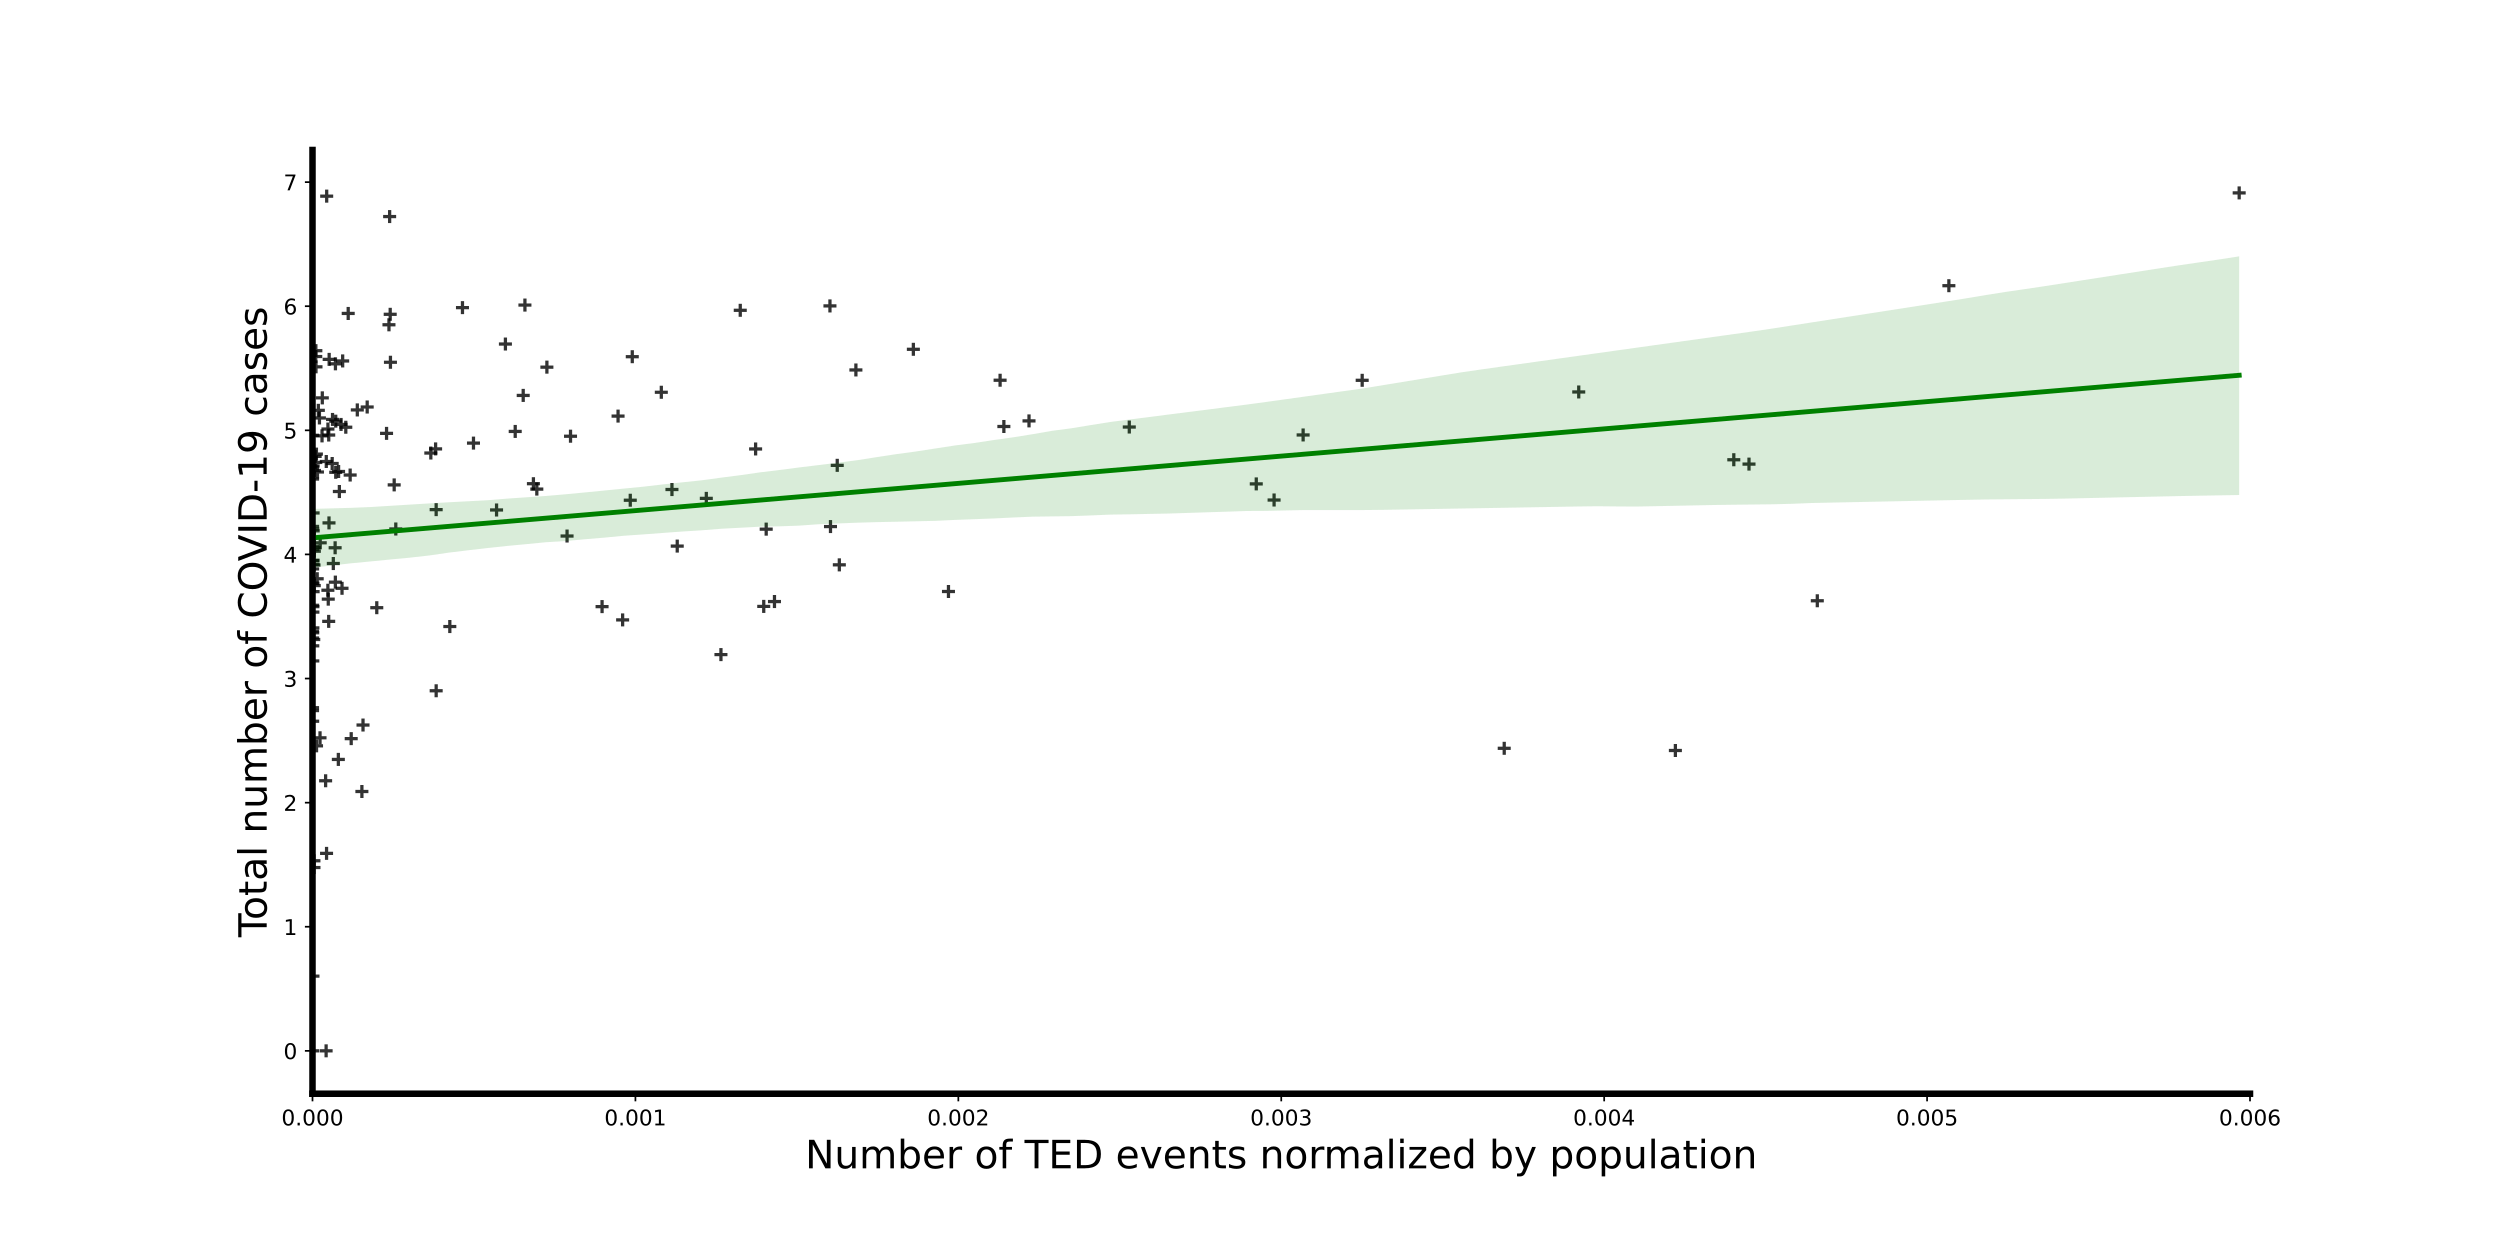 <?xml version="1.0" encoding="utf-8" standalone="no"?>
<!DOCTYPE svg PUBLIC "-//W3C//DTD SVG 1.1//EN"
  "http://www.w3.org/Graphics/SVG/1.1/DTD/svg11.dtd">
<!-- Created with matplotlib (https://matplotlib.org/) -->
<svg height="576pt" version="1.1" viewBox="0 0 1152 576" width="1152pt" xmlns="http://www.w3.org/2000/svg" xmlns:xlink="http://www.w3.org/1999/xlink">
 <defs>
  <style type="text/css">
*{stroke-linecap:butt;stroke-linejoin:round;}
  </style>
 </defs>
 <g id="figure_1">
  <g id="patch_1">
   <path d="M 0 576 
L 1152 576 
L 1152 0 
L 0 0 
z
" style="fill:#ffffff;"/>
  </g>
  <g id="axes_1">
   <g id="patch_2">
    <path d="M 144 504 
L 1036.8 504 
L 1036.8 69.12 
L 144 69.12 
z
" style="fill:#ffffff;"/>
   </g>
   <g id="PathCollection_1">
    <defs>
     <path d="M -3 0 
L 3 0 
M 0 3 
L 0 -3 
" id="m086095891c" style="stroke:#000000;stroke-opacity:0.8;stroke-width:1.5;"/>
    </defs>
    <g clip-path="url(#p5257c3e2b2)">
     <use style="fill-opacity:0.8;stroke:#000000;stroke-opacity:0.8;stroke-width:1.5;" x="151.477" xlink:href="#m086095891c" y="200.472"/>
     <use style="fill-opacity:0.8;stroke:#000000;stroke-opacity:0.8;stroke-width:1.5;" x="1031.815" xlink:href="#m086095891c" y="88.887"/>
     <use style="fill-opacity:0.8;stroke:#000000;stroke-opacity:0.8;stroke-width:1.5;" x="150.537" xlink:href="#m086095891c" y="90.381"/>
     <use style="fill-opacity:0.8;stroke:#000000;stroke-opacity:0.8;stroke-width:1.5;" x="178.124" xlink:href="#m086095891c" y="199.688"/>
     <use style="fill-opacity:0.8;stroke:#000000;stroke-opacity:0.8;stroke-width:1.5;" x="291.352" xlink:href="#m086095891c" y="164.357"/>
     <use style="fill-opacity:0.8;stroke:#000000;stroke-opacity:0.8;stroke-width:1.5;" x="898.039" xlink:href="#m086095891c" y="131.646"/>
     <use style="fill-opacity:0.8;stroke:#000000;stroke-opacity:0.8;stroke-width:1.5;" x="179.545" xlink:href="#m086095891c" y="99.803"/>
     <use style="fill-opacity:0.8;stroke:#000000;stroke-opacity:0.8;stroke-width:1.5;" x="151.679" xlink:href="#m086095891c" y="165.587"/>
     <use style="fill-opacity:0.8;stroke:#000000;stroke-opacity:0.8;stroke-width:1.5;" x="341.11" xlink:href="#m086095891c" y="142.978"/>
     <use style="fill-opacity:0.8;stroke:#000000;stroke-opacity:0.8;stroke-width:1.5;" x="420.875" xlink:href="#m086095891c" y="160.953"/>
     <use style="fill-opacity:0.8;stroke:#000000;stroke-opacity:0.8;stroke-width:1.5;" x="179.807" xlink:href="#m086095891c" y="144.826"/>
     <use style="fill-opacity:0.8;stroke:#000000;stroke-opacity:0.8;stroke-width:1.5;" x="179.918" xlink:href="#m086095891c" y="166.933"/>
     <use style="fill-opacity:0.8;stroke:#000000;stroke-opacity:0.8;stroke-width:1.5;" x="382.44" xlink:href="#m086095891c" y="140.97"/>
     <use style="fill-opacity:0.8;stroke:#000000;stroke-opacity:0.8;stroke-width:1.5;" x="154.568" xlink:href="#m086095891c" y="167.65"/>
     <use style="fill-opacity:0.8;stroke:#000000;stroke-opacity:0.8;stroke-width:1.5;" x="727.482" xlink:href="#m086095891c" y="180.62"/>
     <use style="fill-opacity:0.8;stroke:#000000;stroke-opacity:0.8;stroke-width:1.5;" x="173.617" xlink:href="#m086095891c" y="280.038"/>
     <use style="fill-opacity:0.8;stroke:#000000;stroke-opacity:0.8;stroke-width:1.5;" x="587.098" xlink:href="#m086095891c" y="230.403"/>
     <use style="fill-opacity:0.8;stroke:#000000;stroke-opacity:0.8;stroke-width:1.5;" x="304.734" xlink:href="#m086095891c" y="180.756"/>
     <use style="fill-opacity:0.8;stroke:#000000;stroke-opacity:0.8;stroke-width:1.5;" x="159.34" xlink:href="#m086095891c" y="196.87"/>
     <use style="fill-opacity:0.8;stroke:#000000;stroke-opacity:0.8;stroke-width:1.5;" x="145.231" xlink:href="#m086095891c" y="210.296"/>
     <use style="fill-opacity:0.8;stroke:#000000;stroke-opacity:0.8;stroke-width:1.5;" x="145.608" xlink:href="#m086095891c" y="169.036"/>
     <use style="fill-opacity:0.8;stroke:#000000;stroke-opacity:0.8;stroke-width:1.5;" x="627.695" xlink:href="#m086095891c" y="175.251"/>
     <use style="fill-opacity:0.8;stroke:#000000;stroke-opacity:0.8;stroke-width:1.5;" x="200.984" xlink:href="#m086095891c" y="234.837"/>
     <use style="fill-opacity:0.8;stroke:#000000;stroke-opacity:0.8;stroke-width:1.5;" x="241.884" xlink:href="#m086095891c" y="140.575"/>
     <use style="fill-opacity:0.8;stroke:#000000;stroke-opacity:0.8;stroke-width:1.5;" x="157.898" xlink:href="#m086095891c" y="166.321"/>
     <use style="fill-opacity:0.8;stroke:#000000;stroke-opacity:0.8;stroke-width:1.5;" x="179.232" xlink:href="#m086095891c" y="149.665"/>
     <use style="fill-opacity:0.8;stroke:#000000;stroke-opacity:0.8;stroke-width:1.5;" x="213.107" xlink:href="#m086095891c" y="141.752"/>
     <use style="fill-opacity:0.8;stroke:#000000;stroke-opacity:0.8;stroke-width:1.5;" x="474.168" xlink:href="#m086095891c" y="193.941"/>
     <use style="fill-opacity:0.8;stroke:#000000;stroke-opacity:0.8;stroke-width:1.5;" x="145.548" xlink:href="#m086095891c" y="161.589"/>
     <use style="fill-opacity:0.8;stroke:#000000;stroke-opacity:0.8;stroke-width:1.5;" x="145.499" xlink:href="#m086095891c" y="164.289"/>
     <use style="fill-opacity:0.8;stroke:#000000;stroke-opacity:0.8;stroke-width:1.5;" x="145.516" xlink:href="#m086095891c" y="213.096"/>
     <use style="fill-opacity:0.8;stroke:#000000;stroke-opacity:0.8;stroke-width:1.5;" x="460.845" xlink:href="#m086095891c" y="175.207"/>
     <use style="fill-opacity:0.8;stroke:#000000;stroke-opacity:0.8;stroke-width:1.5;" x="600.482" xlink:href="#m086095891c" y="200.424"/>
     <use style="fill-opacity:0.8;stroke:#000000;stroke-opacity:0.8;stroke-width:1.5;" x="798.933" xlink:href="#m086095891c" y="211.847"/>
     <use style="fill-opacity:0.8;stroke:#000000;stroke-opacity:0.8;stroke-width:1.5;" x="241.096" xlink:href="#m086095891c" y="182.204"/>
     <use style="fill-opacity:0.8;stroke:#000000;stroke-opacity:0.8;stroke-width:1.5;" x="462.581" xlink:href="#m086095891c" y="196.527"/>
     <use style="fill-opacity:0.8;stroke:#000000;stroke-opacity:0.8;stroke-width:1.5;" x="164.649" xlink:href="#m086095891c" y="188.896"/>
     <use style="fill-opacity:0.8;stroke:#000000;stroke-opacity:0.8;stroke-width:1.5;" x="348.185" xlink:href="#m086095891c" y="206.876"/>
     <use style="fill-opacity:0.8;stroke:#000000;stroke-opacity:0.8;stroke-width:1.5;" x="232.893" xlink:href="#m086095891c" y="158.534"/>
     <use style="fill-opacity:0.8;stroke:#000000;stroke-opacity:0.8;stroke-width:1.5;" x="160.456" xlink:href="#m086095891c" y="144.442"/>
     <use style="fill-opacity:0.8;stroke:#000000;stroke-opacity:0.8;stroke-width:1.5;" x="805.939" xlink:href="#m086095891c" y="213.86"/>
     <use style="fill-opacity:0.8;stroke:#000000;stroke-opacity:0.8;stroke-width:1.5;" x="252.007" xlink:href="#m086095891c" y="169.178"/>
     <use style="fill-opacity:0.8;stroke:#000000;stroke-opacity:0.8;stroke-width:1.5;" x="284.803" xlink:href="#m086095891c" y="191.733"/>
     <use style="fill-opacity:0.8;stroke:#000000;stroke-opacity:0.8;stroke-width:1.5;" x="394.397" xlink:href="#m086095891c" y="170.476"/>
     <use style="fill-opacity:0.8;stroke:#000000;stroke-opacity:0.8;stroke-width:1.5;" x="520.373" xlink:href="#m086095891c" y="196.779"/>
     <use style="fill-opacity:0.8;stroke:#000000;stroke-opacity:0.8;stroke-width:1.5;" x="382.69" xlink:href="#m086095891c" y="242.634"/>
     <use style="fill-opacity:0.8;stroke:#000000;stroke-opacity:0.8;stroke-width:1.5;" x="578.889" xlink:href="#m086095891c" y="222.981"/>
     <use style="fill-opacity:0.8;stroke:#000000;stroke-opacity:0.8;stroke-width:1.5;" x="290.429" xlink:href="#m086095891c" y="230.503"/>
     <use style="fill-opacity:0.8;stroke:#000000;stroke-opacity:0.8;stroke-width:1.5;" x="148.518" xlink:href="#m086095891c" y="183.337"/>
     <use style="fill-opacity:0.8;stroke:#000000;stroke-opacity:0.8;stroke-width:1.5;" x="154.705" xlink:href="#m086095891c" y="194.067"/>
     <use style="fill-opacity:0.8;stroke:#000000;stroke-opacity:0.8;stroke-width:1.5;" x="385.8" xlink:href="#m086095891c" y="214.429"/>
     <use style="fill-opacity:0.8;stroke:#000000;stroke-opacity:0.8;stroke-width:1.5;" x="154.534" xlink:href="#m086095891c" y="268.252"/>
     <use style="fill-opacity:0.8;stroke:#000000;stroke-opacity:0.8;stroke-width:1.5;" x="261.301" xlink:href="#m086095891c" y="246.994"/>
     <use style="fill-opacity:0.8;stroke:#000000;stroke-opacity:0.8;stroke-width:1.5;" x="145.801" xlink:href="#m086095891c" y="209.244"/>
     <use style="fill-opacity:0.8;stroke:#000000;stroke-opacity:0.8;stroke-width:1.5;" x="144.075" xlink:href="#m086095891c" y="200.599"/>
     <use style="fill-opacity:0.8;stroke:#000000;stroke-opacity:0.8;stroke-width:1.5;" x="144.835" xlink:href="#m086095891c" y="247.614"/>
     <use style="fill-opacity:0.8;stroke:#000000;stroke-opacity:0.8;stroke-width:1.5;" x="144.302" xlink:href="#m086095891c" y="259.99"/>
     <use style="fill-opacity:0.8;stroke:#000000;stroke-opacity:0.8;stroke-width:1.5;" x="332.21" xlink:href="#m086095891c" y="301.638"/>
     <use style="fill-opacity:0.8;stroke:#000000;stroke-opacity:0.8;stroke-width:1.5;" x="169.203" xlink:href="#m086095891c" y="187.547"/>
     <use style="fill-opacity:0.8;stroke:#000000;stroke-opacity:0.8;stroke-width:1.5;" x="157.145" xlink:href="#m086095891c" y="195.589"/>
     <use style="fill-opacity:0.8;stroke:#000000;stroke-opacity:0.8;stroke-width:1.5;" x="262.898" xlink:href="#m086095891c" y="201.005"/>
     <use style="fill-opacity:0.8;stroke:#000000;stroke-opacity:0.8;stroke-width:1.5;" x="247.368" xlink:href="#m086095891c" y="225.375"/>
     <use style="fill-opacity:0.8;stroke:#000000;stroke-opacity:0.8;stroke-width:1.5;" x="153.229" xlink:href="#m086095891c" y="193.27"/>
     <use style="fill-opacity:0.8;stroke:#000000;stroke-opacity:0.8;stroke-width:1.5;" x="156.015" xlink:href="#m086095891c" y="217.257"/>
     <use style="fill-opacity:0.8;stroke:#000000;stroke-opacity:0.8;stroke-width:1.5;" x="146.288" xlink:href="#m086095891c" y="217.498"/>
     <use style="fill-opacity:0.8;stroke:#000000;stroke-opacity:0.8;stroke-width:1.5;" x="309.633" xlink:href="#m086095891c" y="225.573"/>
     <use style="fill-opacity:0.8;stroke:#000000;stroke-opacity:0.8;stroke-width:1.5;" x="151.112" xlink:href="#m086095891c" y="197.697"/>
     <use style="fill-opacity:0.8;stroke:#000000;stroke-opacity:0.8;stroke-width:1.5;" x="154.708" xlink:href="#m086095891c" y="217.634"/>
     <use style="fill-opacity:0.8;stroke:#000000;stroke-opacity:0.8;stroke-width:1.5;" x="144.902" xlink:href="#m086095891c" y="216.799"/>
     <use style="fill-opacity:0.8;stroke:#000000;stroke-opacity:0.8;stroke-width:1.5;" x="144.302" xlink:href="#m086095891c" y="214.71"/>
     <use style="fill-opacity:0.8;stroke:#000000;stroke-opacity:0.8;stroke-width:1.5;" x="245.795" xlink:href="#m086095891c" y="222.902"/>
     <use style="fill-opacity:0.8;stroke:#000000;stroke-opacity:0.8;stroke-width:1.5;" x="325.468" xlink:href="#m086095891c" y="229.652"/>
     <use style="fill-opacity:0.8;stroke:#000000;stroke-opacity:0.8;stroke-width:1.5;" x="144.025" xlink:href="#m086095891c" y="484.233"/>
     <use style="fill-opacity:0.8;stroke:#000000;stroke-opacity:0.8;stroke-width:1.5;" x="147.199" xlink:href="#m086095891c" y="192.601"/>
     <use style="fill-opacity:0.8;stroke:#000000;stroke-opacity:0.8;stroke-width:1.5;" x="146.168" xlink:href="#m086095891c" y="266.683"/>
     <use style="fill-opacity:0.8;stroke:#000000;stroke-opacity:0.8;stroke-width:1.5;" x="386.763" xlink:href="#m086095891c" y="260.286"/>
     <use style="fill-opacity:0.8;stroke:#000000;stroke-opacity:0.8;stroke-width:1.5;" x="144.285" xlink:href="#m086095891c" y="236.385"/>
     <use style="fill-opacity:0.8;stroke:#000000;stroke-opacity:0.8;stroke-width:1.5;" x="161.354" xlink:href="#m086095891c" y="218.895"/>
     <use style="fill-opacity:0.8;stroke:#000000;stroke-opacity:0.8;stroke-width:1.5;" x="150.35" xlink:href="#m086095891c" y="212.658"/>
     <use style="fill-opacity:0.8;stroke:#000000;stroke-opacity:0.8;stroke-width:1.5;" x="198.524" xlink:href="#m086095891c" y="208.769"/>
     <use style="fill-opacity:0.8;stroke:#000000;stroke-opacity:0.8;stroke-width:1.5;" x="237.413" xlink:href="#m086095891c" y="198.811"/>
     <use style="fill-opacity:0.8;stroke:#000000;stroke-opacity:0.8;stroke-width:1.5;" x="144.123" xlink:href="#m086095891c" y="253.26"/>
     <use style="fill-opacity:0.8;stroke:#000000;stroke-opacity:0.8;stroke-width:1.5;" x="146.693" xlink:href="#m086095891c" y="189.083"/>
     <use style="fill-opacity:0.8;stroke:#000000;stroke-opacity:0.8;stroke-width:1.5;" x="207.273" xlink:href="#m086095891c" y="288.707"/>
     <use style="fill-opacity:0.8;stroke:#000000;stroke-opacity:0.8;stroke-width:1.5;" x="353.065" xlink:href="#m086095891c" y="243.83"/>
     <use style="fill-opacity:0.8;stroke:#000000;stroke-opacity:0.8;stroke-width:1.5;" x="144.582" xlink:href="#m086095891c" y="294.693"/>
     <use style="fill-opacity:0.8;stroke:#000000;stroke-opacity:0.8;stroke-width:1.5;" x="218.18" xlink:href="#m086095891c" y="204.173"/>
     <use style="fill-opacity:0.8;stroke:#000000;stroke-opacity:0.8;stroke-width:1.5;" x="144.042" xlink:href="#m086095891c" y="220.732"/>
     <use style="fill-opacity:0.8;stroke:#000000;stroke-opacity:0.8;stroke-width:1.5;" x="144.137" xlink:href="#m086095891c" y="243.803"/>
     <use style="fill-opacity:0.8;stroke:#000000;stroke-opacity:0.8;stroke-width:1.5;" x="145.856" xlink:href="#m086095891c" y="343.67"/>
     <use style="fill-opacity:0.8;stroke:#000000;stroke-opacity:0.8;stroke-width:1.5;" x="312.072" xlink:href="#m086095891c" y="251.638"/>
     <use style="fill-opacity:0.8;stroke:#000000;stroke-opacity:0.8;stroke-width:1.5;" x="277.432" xlink:href="#m086095891c" y="279.523"/>
     <use style="fill-opacity:0.8;stroke:#000000;stroke-opacity:0.8;stroke-width:1.5;" x="144.319" xlink:href="#m086095891c" y="244.617"/>
     <use style="fill-opacity:0.8;stroke:#000000;stroke-opacity:0.8;stroke-width:1.5;" x="156.377" xlink:href="#m086095891c" y="226.496"/>
     <use style="fill-opacity:0.8;stroke:#000000;stroke-opacity:0.8;stroke-width:1.5;" x="148.39" xlink:href="#m086095891c" y="200.842"/>
     <use style="fill-opacity:0.8;stroke:#000000;stroke-opacity:0.8;stroke-width:1.5;" x="181.641" xlink:href="#m086095891c" y="223.444"/>
     <use style="fill-opacity:0.8;stroke:#000000;stroke-opacity:0.8;stroke-width:1.5;" x="356.877" xlink:href="#m086095891c" y="277.19"/>
     <use style="fill-opacity:0.8;stroke:#000000;stroke-opacity:0.8;stroke-width:1.5;" x="157.602" xlink:href="#m086095891c" y="271.088"/>
     <use style="fill-opacity:0.8;stroke:#000000;stroke-opacity:0.8;stroke-width:1.5;" x="144.19" xlink:href="#m086095891c" y="282.061"/>
     <use style="fill-opacity:0.8;stroke:#000000;stroke-opacity:0.8;stroke-width:1.5;" x="144.699" xlink:href="#m086095891c" y="260.359"/>
     <use style="fill-opacity:0.8;stroke:#000000;stroke-opacity:0.8;stroke-width:1.5;" x="144.054" xlink:href="#m086095891c" y="242.577"/>
     <use style="fill-opacity:0.8;stroke:#000000;stroke-opacity:0.8;stroke-width:1.5;" x="161.835" xlink:href="#m086095891c" y="340.353"/>
     <use style="fill-opacity:0.8;stroke:#000000;stroke-opacity:0.8;stroke-width:1.5;" x="228.814" xlink:href="#m086095891c" y="235.004"/>
     <use style="fill-opacity:0.8;stroke:#000000;stroke-opacity:0.8;stroke-width:1.5;" x="144.82" xlink:href="#m086095891c" y="269.835"/>
     <use style="fill-opacity:0.8;stroke:#000000;stroke-opacity:0.8;stroke-width:1.5;" x="151.602" xlink:href="#m086095891c" y="240.95"/>
     <use style="fill-opacity:0.8;stroke:#000000;stroke-opacity:0.8;stroke-width:1.5;" x="144.834" xlink:href="#m086095891c" y="252.372"/>
     <use style="fill-opacity:0.8;stroke:#000000;stroke-opacity:0.8;stroke-width:1.5;" x="144.133" xlink:href="#m086095891c" y="258.367"/>
     <use style="fill-opacity:0.8;stroke:#000000;stroke-opacity:0.8;stroke-width:1.5;" x="151.263" xlink:href="#m086095891c" y="276.078"/>
     <use style="fill-opacity:0.8;stroke:#000000;stroke-opacity:0.8;stroke-width:1.5;" x="144.017" xlink:href="#m086095891c" y="326.111"/>
     <use style="fill-opacity:0.8;stroke:#000000;stroke-opacity:0.8;stroke-width:1.5;" x="144.035" xlink:href="#m086095891c" y="290.851"/>
     <use style="fill-opacity:0.8;stroke:#000000;stroke-opacity:0.8;stroke-width:1.5;" x="286.906" xlink:href="#m086095891c" y="285.656"/>
     <use style="fill-opacity:0.8;stroke:#000000;stroke-opacity:0.8;stroke-width:1.5;" x="144.011" xlink:href="#m086095891c" y="251.715"/>
     <use style="fill-opacity:0.8;stroke:#000000;stroke-opacity:0.8;stroke-width:1.5;" x="144.855" xlink:href="#m086095891c" y="253.998"/>
     <use style="fill-opacity:0.8;stroke:#000000;stroke-opacity:0.8;stroke-width:1.5;" x="200.725" xlink:href="#m086095891c" y="206.853"/>
     <use style="fill-opacity:0.8;stroke:#000000;stroke-opacity:0.8;stroke-width:1.5;" x="167.277" xlink:href="#m086095891c" y="334.095"/>
     <use style="fill-opacity:0.8;stroke:#000000;stroke-opacity:0.8;stroke-width:1.5;" x="147.561" xlink:href="#m086095891c" y="250.122"/>
     <use style="fill-opacity:0.8;stroke:#000000;stroke-opacity:0.8;stroke-width:1.5;" x="153.591" xlink:href="#m086095891c" y="259.673"/>
     <use style="fill-opacity:0.8;stroke:#000000;stroke-opacity:0.8;stroke-width:1.5;" x="144.183" xlink:href="#m086095891c" y="289.34"/>
     <use style="fill-opacity:0.8;stroke:#000000;stroke-opacity:0.8;stroke-width:1.5;" x="144.286" xlink:href="#m086095891c" y="272.629"/>
     <use style="fill-opacity:0.8;stroke:#000000;stroke-opacity:0.8;stroke-width:1.5;" x="153.075" xlink:href="#m086095891c" y="213.59"/>
     <use style="fill-opacity:0.8;stroke:#000000;stroke-opacity:0.8;stroke-width:1.5;" x="144.225" xlink:href="#m086095891c" y="268.731"/>
     <use style="fill-opacity:0.8;stroke:#000000;stroke-opacity:0.8;stroke-width:1.5;" x="144.084" xlink:href="#m086095891c" y="278.922"/>
     <use style="fill-opacity:0.8;stroke:#000000;stroke-opacity:0.8;stroke-width:1.5;" x="144.234" xlink:href="#m086095891c" y="258.15"/>
     <use style="fill-opacity:0.8;stroke:#000000;stroke-opacity:0.8;stroke-width:1.5;" x="437.053" xlink:href="#m086095891c" y="272.56"/>
     <use style="fill-opacity:0.8;stroke:#000000;stroke-opacity:0.8;stroke-width:1.5;" x="837.414" xlink:href="#m086095891c" y="276.841"/>
     <use style="fill-opacity:0.8;stroke:#000000;stroke-opacity:0.8;stroke-width:1.5;" x="144.064" xlink:href="#m086095891c" y="262.167"/>
     <use style="fill-opacity:0.8;stroke:#000000;stroke-opacity:0.8;stroke-width:1.5;" x="144.054" xlink:href="#m086095891c" y="293.992"/>
     <use style="fill-opacity:0.8;stroke:#000000;stroke-opacity:0.8;stroke-width:1.5;" x="182.38" xlink:href="#m086095891c" y="243.76"/>
     <use style="fill-opacity:0.8;stroke:#000000;stroke-opacity:0.8;stroke-width:1.5;" x="144.112" xlink:href="#m086095891c" y="291.573"/>
     <use style="fill-opacity:0.8;stroke:#000000;stroke-opacity:0.8;stroke-width:1.5;" x="144.675" xlink:href="#m086095891c" y="399.758"/>
     <use style="fill-opacity:0.8;stroke:#000000;stroke-opacity:0.8;stroke-width:1.5;" x="144.663" xlink:href="#m086095891c" y="396.65"/>
     <use style="fill-opacity:0.8;stroke:#000000;stroke-opacity:0.8;stroke-width:1.5;" x="151.091" xlink:href="#m086095891c" y="271.984"/>
     <use style="fill-opacity:0.8;stroke:#000000;stroke-opacity:0.8;stroke-width:1.5;" x="144.025" xlink:href="#m086095891c" y="327.425"/>
     <use style="fill-opacity:0.8;stroke:#000000;stroke-opacity:0.8;stroke-width:1.5;" x="147.465" xlink:href="#m086095891c" y="339.978"/>
     <use style="fill-opacity:0.8;stroke:#000000;stroke-opacity:0.8;stroke-width:1.5;" x="154.43" xlink:href="#m086095891c" y="252.405"/>
     <use style="fill-opacity:0.8;stroke:#000000;stroke-opacity:0.8;stroke-width:1.5;" x="144.084" xlink:href="#m086095891c" y="332.334"/>
     <use style="fill-opacity:0.8;stroke:#000000;stroke-opacity:0.8;stroke-width:1.5;" x="144.139" xlink:href="#m086095891c" y="297.603"/>
     <use style="fill-opacity:0.8;stroke:#000000;stroke-opacity:0.8;stroke-width:1.5;" x="693.147" xlink:href="#m086095891c" y="344.821"/>
     <use style="fill-opacity:0.8;stroke:#000000;stroke-opacity:0.8;stroke-width:1.5;" x="144.189" xlink:href="#m086095891c" y="279.529"/>
     <use style="fill-opacity:0.8;stroke:#000000;stroke-opacity:0.8;stroke-width:1.5;" x="772.013" xlink:href="#m086095891c" y="345.839"/>
     <use style="fill-opacity:0.8;stroke:#000000;stroke-opacity:0.8;stroke-width:1.5;" x="144.147" xlink:href="#m086095891c" y="304.56"/>
     <use style="fill-opacity:0.8;stroke:#000000;stroke-opacity:0.8;stroke-width:1.5;" x="155.907" xlink:href="#m086095891c" y="349.936"/>
     <use style="fill-opacity:0.8;stroke:#000000;stroke-opacity:0.8;stroke-width:1.5;" x="351.931" xlink:href="#m086095891c" y="279.431"/>
     <use style="fill-opacity:0.8;stroke:#000000;stroke-opacity:0.8;stroke-width:1.5;" x="151.462" xlink:href="#m086095891c" y="286.335"/>
     <use style="fill-opacity:0.8;stroke:#000000;stroke-opacity:0.8;stroke-width:1.5;" x="150.046" xlink:href="#m086095891c" y="359.785"/>
     <use style="fill-opacity:0.8;stroke:#000000;stroke-opacity:0.8;stroke-width:1.5;" x="166.759" xlink:href="#m086095891c" y="364.714"/>
     <use style="fill-opacity:0.8;stroke:#000000;stroke-opacity:0.8;stroke-width:1.5;" x="200.988" xlink:href="#m086095891c" y="318.302"/>
     <use style="fill-opacity:0.8;stroke:#000000;stroke-opacity:0.8;stroke-width:1.5;" x="150.478" xlink:href="#m086095891c" y="393.242"/>
     <use style="fill-opacity:0.8;stroke:#000000;stroke-opacity:0.8;stroke-width:1.5;" x="144.216" xlink:href="#m086095891c" y="449.802"/>
     <use style="fill-opacity:0.8;stroke:#000000;stroke-opacity:0.8;stroke-width:1.5;" x="150.274" xlink:href="#m086095891c" y="484.233"/>
    </g>
   </g>
   <g id="PolyCollection_1">
    <path clip-path="url(#p5257c3e2b2)" d="M 144.011 234.503 
L 144.011 261.599 
L 152.979 260.532 
L 161.947 259.554 
L 170.914 258.695 
L 179.882 257.813 
L 188.85 256.972 
L 197.818 255.962 
L 206.785 254.652 
L 215.753 253.56 
L 224.721 252.52 
L 233.688 251.568 
L 242.656 250.73 
L 251.624 249.855 
L 260.592 249.295 
L 269.559 248.489 
L 278.527 247.737 
L 287.495 246.877 
L 296.463 246.255 
L 305.43 245.576 
L 314.398 244.928 
L 323.366 244.365 
L 332.333 243.65 
L 341.301 243.18 
L 350.269 242.695 
L 359.237 242.532 
L 368.204 242.214 
L 377.172 241.573 
L 386.14 241.206 
L 395.107 240.854 
L 404.075 240.595 
L 413.043 240.415 
L 422.011 240.213 
L 430.978 240.004 
L 439.946 239.584 
L 448.914 239.247 
L 457.881 238.905 
L 466.849 238.465 
L 475.817 238.081 
L 484.785 237.959 
L 493.752 237.838 
L 502.72 237.509 
L 511.688 237.131 
L 520.655 236.999 
L 529.623 236.811 
L 538.591 236.638 
L 547.559 236.347 
L 556.526 236.053 
L 565.494 235.776 
L 574.462 235.466 
L 583.43 235.416 
L 592.397 235.211 
L 601.365 235.024 
L 610.333 235.029 
L 619.3 235.029 
L 628.268 235.03 
L 637.236 234.94 
L 646.204 234.788 
L 655.171 234.635 
L 664.139 234.48 
L 673.107 234.326 
L 682.074 234.172 
L 691.042 234.017 
L 700.01 233.863 
L 708.978 233.706 
L 717.945 233.55 
L 726.913 233.393 
L 735.881 233.274 
L 744.848 233.367 
L 753.816 233.426 
L 762.784 233.25 
L 771.752 233.073 
L 780.719 232.891 
L 789.687 232.708 
L 798.655 232.584 
L 807.623 232.483 
L 816.59 232.378 
L 825.558 232.158 
L 834.526 231.799 
L 843.493 231.604 
L 852.461 231.422 
L 861.429 231.238 
L 870.397 231.054 
L 879.364 230.87 
L 888.332 230.687 
L 897.3 230.503 
L 906.267 230.319 
L 915.235 230.151 
L 924.203 230.068 
L 933.171 229.985 
L 942.138 229.902 
L 951.106 229.753 
L 960.074 229.557 
L 969.041 229.361 
L 978.009 229.166 
L 986.977 228.97 
L 995.945 228.774 
L 1004.912 228.578 
L 1013.88 228.41 
L 1022.848 228.256 
L 1031.815 228.102 
L 1031.815 118.122 
L 1031.815 118.122 
L 1022.848 119.519 
L 1013.88 120.827 
L 1004.912 122.135 
L 995.945 123.495 
L 986.977 124.89 
L 978.009 126.285 
L 969.041 127.68 
L 960.074 129.075 
L 951.106 130.471 
L 942.138 131.868 
L 933.171 133.207 
L 924.203 134.512 
L 915.235 135.923 
L 906.267 137.43 
L 897.3 138.856 
L 888.332 140.251 
L 879.364 141.646 
L 870.397 143.041 
L 861.429 144.436 
L 852.461 145.831 
L 843.493 147.226 
L 834.526 148.621 
L 825.558 150.016 
L 816.59 151.411 
L 807.623 152.727 
L 798.655 153.981 
L 789.687 155.236 
L 780.719 156.491 
L 771.752 157.745 
L 762.784 159 
L 753.816 160.255 
L 744.848 161.509 
L 735.881 162.764 
L 726.913 164.019 
L 717.945 165.273 
L 708.978 166.532 
L 700.01 167.794 
L 691.042 169.04 
L 682.074 170.305 
L 673.107 171.619 
L 664.139 173.086 
L 655.171 174.552 
L 646.204 176.019 
L 637.236 177.486 
L 628.268 178.953 
L 619.3 180.21 
L 610.333 181.462 
L 601.365 182.714 
L 592.397 183.966 
L 583.43 185.219 
L 574.462 186.429 
L 565.494 187.572 
L 556.526 188.715 
L 547.559 189.858 
L 538.591 191.002 
L 529.623 192.146 
L 520.655 193.29 
L 511.688 194.436 
L 502.72 195.865 
L 493.752 197.339 
L 484.785 198.516 
L 475.817 200.078 
L 466.849 201.517 
L 457.881 202.775 
L 448.914 204.133 
L 439.946 205.284 
L 430.978 206.667 
L 422.011 208.052 
L 413.043 209.265 
L 404.075 210.623 
L 395.107 212.051 
L 386.14 213.183 
L 377.172 214.313 
L 368.204 215.403 
L 359.237 216.566 
L 350.269 217.653 
L 341.301 218.946 
L 332.333 220.091 
L 323.366 221.316 
L 314.398 222.263 
L 305.43 223.22 
L 296.463 224.26 
L 287.495 225.139 
L 278.527 226.028 
L 269.559 226.91 
L 260.592 227.764 
L 251.624 228.533 
L 242.656 229.147 
L 233.688 229.762 
L 224.721 230.508 
L 215.753 230.983 
L 206.785 231.443 
L 197.818 231.969 
L 188.85 232.522 
L 179.882 233.076 
L 170.914 233.629 
L 161.947 234.006 
L 152.979 234.252 
L 144.011 234.503 
z
" style="fill:#008000;fill-opacity:0.15;"/>
   </g>
   <g id="matplotlib.axis_1">
    <g id="xtick_1">
     <g id="line2d_1">
      <defs>
       <path d="M 0 0 
L 0 3.5 
" id="m74cd0c80dd" style="stroke:#000000;stroke-width:0.8;"/>
      </defs>
      <g>
       <use style="stroke:#000000;stroke-width:0.8;" x="144" xlink:href="#m74cd0c80dd" y="504"/>
      </g>
     </g>
     <g id="text_1">
      <!-- 0.000 -->
      <defs>
       <path d="M 31.781 66.406 
Q 24.172 66.406 20.328 58.906 
Q 16.5 51.422 16.5 36.375 
Q 16.5 21.391 20.328 13.891 
Q 24.172 6.391 31.781 6.391 
Q 39.453 6.391 43.281 13.891 
Q 47.125 21.391 47.125 36.375 
Q 47.125 51.422 43.281 58.906 
Q 39.453 66.406 31.781 66.406 
z
M 31.781 74.219 
Q 44.047 74.219 50.516 64.516 
Q 56.984 54.828 56.984 36.375 
Q 56.984 17.969 50.516 8.266 
Q 44.047 -1.422 31.781 -1.422 
Q 19.531 -1.422 13.062 8.266 
Q 6.594 17.969 6.594 36.375 
Q 6.594 54.828 13.062 64.516 
Q 19.531 74.219 31.781 74.219 
z
" id="DejaVuSans-48"/>
       <path d="M 10.688 12.406 
L 21 12.406 
L 21 0 
L 10.688 0 
z
" id="DejaVuSans-46"/>
      </defs>
      <g transform="translate(129.686 518.598)scale(0.1 -0.1)">
       <use xlink:href="#DejaVuSans-48"/>
       <use x="63.623" xlink:href="#DejaVuSans-46"/>
       <use x="95.41" xlink:href="#DejaVuSans-48"/>
       <use x="159.033" xlink:href="#DejaVuSans-48"/>
       <use x="222.656" xlink:href="#DejaVuSans-48"/>
      </g>
     </g>
    </g>
    <g id="xtick_2">
     <g id="line2d_2">
      <g>
       <use style="stroke:#000000;stroke-width:0.8;" x="292.8" xlink:href="#m74cd0c80dd" y="504"/>
      </g>
     </g>
     <g id="text_2">
      <!-- 0.001 -->
      <defs>
       <path d="M 12.406 8.297 
L 28.516 8.297 
L 28.516 63.922 
L 10.984 60.406 
L 10.984 69.391 
L 28.422 72.906 
L 38.281 72.906 
L 38.281 8.297 
L 54.391 8.297 
L 54.391 0 
L 12.406 0 
z
" id="DejaVuSans-49"/>
      </defs>
      <g transform="translate(278.486 518.598)scale(0.1 -0.1)">
       <use xlink:href="#DejaVuSans-48"/>
       <use x="63.623" xlink:href="#DejaVuSans-46"/>
       <use x="95.41" xlink:href="#DejaVuSans-48"/>
       <use x="159.033" xlink:href="#DejaVuSans-48"/>
       <use x="222.656" xlink:href="#DejaVuSans-49"/>
      </g>
     </g>
    </g>
    <g id="xtick_3">
     <g id="line2d_3">
      <g>
       <use style="stroke:#000000;stroke-width:0.8;" x="441.6" xlink:href="#m74cd0c80dd" y="504"/>
      </g>
     </g>
     <g id="text_3">
      <!-- 0.002 -->
      <defs>
       <path d="M 19.188 8.297 
L 53.609 8.297 
L 53.609 0 
L 7.328 0 
L 7.328 8.297 
Q 12.938 14.109 22.625 23.891 
Q 32.328 33.688 34.812 36.531 
Q 39.547 41.844 41.422 45.531 
Q 43.312 49.219 43.312 52.781 
Q 43.312 58.594 39.234 62.25 
Q 35.156 65.922 28.609 65.922 
Q 23.969 65.922 18.812 64.312 
Q 13.672 62.703 7.812 59.422 
L 7.812 69.391 
Q 13.766 71.781 18.938 73 
Q 24.125 74.219 28.422 74.219 
Q 39.75 74.219 46.484 68.547 
Q 53.219 62.891 53.219 53.422 
Q 53.219 48.922 51.531 44.891 
Q 49.859 40.875 45.406 35.406 
Q 44.188 33.984 37.641 27.219 
Q 31.109 20.453 19.188 8.297 
z
" id="DejaVuSans-50"/>
      </defs>
      <g transform="translate(427.286 518.598)scale(0.1 -0.1)">
       <use xlink:href="#DejaVuSans-48"/>
       <use x="63.623" xlink:href="#DejaVuSans-46"/>
       <use x="95.41" xlink:href="#DejaVuSans-48"/>
       <use x="159.033" xlink:href="#DejaVuSans-48"/>
       <use x="222.656" xlink:href="#DejaVuSans-50"/>
      </g>
     </g>
    </g>
    <g id="xtick_4">
     <g id="line2d_4">
      <g>
       <use style="stroke:#000000;stroke-width:0.8;" x="590.4" xlink:href="#m74cd0c80dd" y="504"/>
      </g>
     </g>
     <g id="text_4">
      <!-- 0.003 -->
      <defs>
       <path d="M 40.578 39.312 
Q 47.656 37.797 51.625 33 
Q 55.609 28.219 55.609 21.188 
Q 55.609 10.406 48.188 4.484 
Q 40.766 -1.422 27.094 -1.422 
Q 22.516 -1.422 17.656 -0.516 
Q 12.797 0.391 7.625 2.203 
L 7.625 11.719 
Q 11.719 9.328 16.594 8.109 
Q 21.484 6.891 26.812 6.891 
Q 36.078 6.891 40.938 10.547 
Q 45.797 14.203 45.797 21.188 
Q 45.797 27.641 41.281 31.266 
Q 36.766 34.906 28.719 34.906 
L 20.219 34.906 
L 20.219 43.016 
L 29.109 43.016 
Q 36.375 43.016 40.234 45.922 
Q 44.094 48.828 44.094 54.297 
Q 44.094 59.906 40.109 62.906 
Q 36.141 65.922 28.719 65.922 
Q 24.656 65.922 20.016 65.031 
Q 15.375 64.156 9.812 62.312 
L 9.812 71.094 
Q 15.438 72.656 20.344 73.438 
Q 25.25 74.219 29.594 74.219 
Q 40.828 74.219 47.359 69.109 
Q 53.906 64.016 53.906 55.328 
Q 53.906 49.266 50.438 45.094 
Q 46.969 40.922 40.578 39.312 
z
" id="DejaVuSans-51"/>
      </defs>
      <g transform="translate(576.086 518.598)scale(0.1 -0.1)">
       <use xlink:href="#DejaVuSans-48"/>
       <use x="63.623" xlink:href="#DejaVuSans-46"/>
       <use x="95.41" xlink:href="#DejaVuSans-48"/>
       <use x="159.033" xlink:href="#DejaVuSans-48"/>
       <use x="222.656" xlink:href="#DejaVuSans-51"/>
      </g>
     </g>
    </g>
    <g id="xtick_5">
     <g id="line2d_5">
      <g>
       <use style="stroke:#000000;stroke-width:0.8;" x="739.2" xlink:href="#m74cd0c80dd" y="504"/>
      </g>
     </g>
     <g id="text_5">
      <!-- 0.004 -->
      <defs>
       <path d="M 37.797 64.312 
L 12.891 25.391 
L 37.797 25.391 
z
M 35.203 72.906 
L 47.609 72.906 
L 47.609 25.391 
L 58.016 25.391 
L 58.016 17.188 
L 47.609 17.188 
L 47.609 0 
L 37.797 0 
L 37.797 17.188 
L 4.891 17.188 
L 4.891 26.703 
z
" id="DejaVuSans-52"/>
      </defs>
      <g transform="translate(724.886 518.598)scale(0.1 -0.1)">
       <use xlink:href="#DejaVuSans-48"/>
       <use x="63.623" xlink:href="#DejaVuSans-46"/>
       <use x="95.41" xlink:href="#DejaVuSans-48"/>
       <use x="159.033" xlink:href="#DejaVuSans-48"/>
       <use x="222.656" xlink:href="#DejaVuSans-52"/>
      </g>
     </g>
    </g>
    <g id="xtick_6">
     <g id="line2d_6">
      <g>
       <use style="stroke:#000000;stroke-width:0.8;" x="888" xlink:href="#m74cd0c80dd" y="504"/>
      </g>
     </g>
     <g id="text_6">
      <!-- 0.005 -->
      <defs>
       <path d="M 10.797 72.906 
L 49.516 72.906 
L 49.516 64.594 
L 19.828 64.594 
L 19.828 46.734 
Q 21.969 47.469 24.109 47.828 
Q 26.266 48.188 28.422 48.188 
Q 40.625 48.188 47.75 41.5 
Q 54.891 34.812 54.891 23.391 
Q 54.891 11.625 47.562 5.094 
Q 40.234 -1.422 26.906 -1.422 
Q 22.312 -1.422 17.547 -0.641 
Q 12.797 0.141 7.719 1.703 
L 7.719 11.625 
Q 12.109 9.234 16.797 8.062 
Q 21.484 6.891 26.703 6.891 
Q 35.156 6.891 40.078 11.328 
Q 45.016 15.766 45.016 23.391 
Q 45.016 31 40.078 35.438 
Q 35.156 39.891 26.703 39.891 
Q 22.75 39.891 18.812 39.016 
Q 14.891 38.141 10.797 36.281 
z
" id="DejaVuSans-53"/>
      </defs>
      <g transform="translate(873.686 518.598)scale(0.1 -0.1)">
       <use xlink:href="#DejaVuSans-48"/>
       <use x="63.623" xlink:href="#DejaVuSans-46"/>
       <use x="95.41" xlink:href="#DejaVuSans-48"/>
       <use x="159.033" xlink:href="#DejaVuSans-48"/>
       <use x="222.656" xlink:href="#DejaVuSans-53"/>
      </g>
     </g>
    </g>
    <g id="xtick_7">
     <g id="line2d_7">
      <g>
       <use style="stroke:#000000;stroke-width:0.8;" x="1036.8" xlink:href="#m74cd0c80dd" y="504"/>
      </g>
     </g>
     <g id="text_7">
      <!-- 0.006 -->
      <defs>
       <path d="M 33.016 40.375 
Q 26.375 40.375 22.484 35.828 
Q 18.609 31.297 18.609 23.391 
Q 18.609 15.531 22.484 10.953 
Q 26.375 6.391 33.016 6.391 
Q 39.656 6.391 43.531 10.953 
Q 47.406 15.531 47.406 23.391 
Q 47.406 31.297 43.531 35.828 
Q 39.656 40.375 33.016 40.375 
z
M 52.594 71.297 
L 52.594 62.312 
Q 48.875 64.062 45.094 64.984 
Q 41.312 65.922 37.594 65.922 
Q 27.828 65.922 22.672 59.328 
Q 17.531 52.734 16.797 39.406 
Q 19.672 43.656 24.016 45.922 
Q 28.375 48.188 33.594 48.188 
Q 44.578 48.188 50.953 41.516 
Q 57.328 34.859 57.328 23.391 
Q 57.328 12.156 50.688 5.359 
Q 44.047 -1.422 33.016 -1.422 
Q 20.359 -1.422 13.672 8.266 
Q 6.984 17.969 6.984 36.375 
Q 6.984 53.656 15.188 63.938 
Q 23.391 74.219 37.203 74.219 
Q 40.922 74.219 44.703 73.484 
Q 48.484 72.75 52.594 71.297 
z
" id="DejaVuSans-54"/>
      </defs>
      <g transform="translate(1022.486 518.598)scale(0.1 -0.1)">
       <use xlink:href="#DejaVuSans-48"/>
       <use x="63.623" xlink:href="#DejaVuSans-46"/>
       <use x="95.41" xlink:href="#DejaVuSans-48"/>
       <use x="159.033" xlink:href="#DejaVuSans-48"/>
       <use x="222.656" xlink:href="#DejaVuSans-54"/>
      </g>
     </g>
    </g>
    <g id="text_8">
     <!-- Number of TED events normalized by population -->
     <defs>
      <path d="M 9.812 72.906 
L 23.094 72.906 
L 55.422 11.922 
L 55.422 72.906 
L 64.984 72.906 
L 64.984 0 
L 51.703 0 
L 19.391 60.984 
L 19.391 0 
L 9.812 0 
z
" id="DejaVuSans-78"/>
      <path d="M 8.5 21.578 
L 8.5 54.688 
L 17.484 54.688 
L 17.484 21.922 
Q 17.484 14.156 20.5 10.266 
Q 23.531 6.391 29.594 6.391 
Q 36.859 6.391 41.078 11.031 
Q 45.312 15.672 45.312 23.688 
L 45.312 54.688 
L 54.297 54.688 
L 54.297 0 
L 45.312 0 
L 45.312 8.406 
Q 42.047 3.422 37.719 1 
Q 33.406 -1.422 27.688 -1.422 
Q 18.266 -1.422 13.375 4.438 
Q 8.5 10.297 8.5 21.578 
z
M 31.109 56 
z
" id="DejaVuSans-117"/>
      <path d="M 52 44.188 
Q 55.375 50.25 60.062 53.125 
Q 64.75 56 71.094 56 
Q 79.641 56 84.281 50.016 
Q 88.922 44.047 88.922 33.016 
L 88.922 0 
L 79.891 0 
L 79.891 32.719 
Q 79.891 40.578 77.094 44.375 
Q 74.312 48.188 68.609 48.188 
Q 61.625 48.188 57.562 43.547 
Q 53.516 38.922 53.516 30.906 
L 53.516 0 
L 44.484 0 
L 44.484 32.719 
Q 44.484 40.625 41.703 44.406 
Q 38.922 48.188 33.109 48.188 
Q 26.219 48.188 22.156 43.531 
Q 18.109 38.875 18.109 30.906 
L 18.109 0 
L 9.078 0 
L 9.078 54.688 
L 18.109 54.688 
L 18.109 46.188 
Q 21.188 51.219 25.484 53.609 
Q 29.781 56 35.688 56 
Q 41.656 56 45.828 52.969 
Q 50 49.953 52 44.188 
z
" id="DejaVuSans-109"/>
      <path d="M 48.688 27.297 
Q 48.688 37.203 44.609 42.844 
Q 40.531 48.484 33.406 48.484 
Q 26.266 48.484 22.188 42.844 
Q 18.109 37.203 18.109 27.297 
Q 18.109 17.391 22.188 11.75 
Q 26.266 6.109 33.406 6.109 
Q 40.531 6.109 44.609 11.75 
Q 48.688 17.391 48.688 27.297 
z
M 18.109 46.391 
Q 20.953 51.266 25.266 53.625 
Q 29.594 56 35.594 56 
Q 45.562 56 51.781 48.094 
Q 58.016 40.188 58.016 27.297 
Q 58.016 14.406 51.781 6.484 
Q 45.562 -1.422 35.594 -1.422 
Q 29.594 -1.422 25.266 0.953 
Q 20.953 3.328 18.109 8.203 
L 18.109 0 
L 9.078 0 
L 9.078 75.984 
L 18.109 75.984 
z
" id="DejaVuSans-98"/>
      <path d="M 56.203 29.594 
L 56.203 25.203 
L 14.891 25.203 
Q 15.484 15.922 20.484 11.062 
Q 25.484 6.203 34.422 6.203 
Q 39.594 6.203 44.453 7.469 
Q 49.312 8.734 54.109 11.281 
L 54.109 2.781 
Q 49.266 0.734 44.188 -0.344 
Q 39.109 -1.422 33.891 -1.422 
Q 20.797 -1.422 13.156 6.188 
Q 5.516 13.812 5.516 26.812 
Q 5.516 40.234 12.766 48.109 
Q 20.016 56 32.328 56 
Q 43.359 56 49.781 48.891 
Q 56.203 41.797 56.203 29.594 
z
M 47.219 32.234 
Q 47.125 39.594 43.094 43.984 
Q 39.062 48.391 32.422 48.391 
Q 24.906 48.391 20.391 44.141 
Q 15.875 39.891 15.188 32.172 
z
" id="DejaVuSans-101"/>
      <path d="M 41.109 46.297 
Q 39.594 47.172 37.812 47.578 
Q 36.031 48 33.891 48 
Q 26.266 48 22.188 43.047 
Q 18.109 38.094 18.109 28.812 
L 18.109 0 
L 9.078 0 
L 9.078 54.688 
L 18.109 54.688 
L 18.109 46.188 
Q 20.953 51.172 25.484 53.578 
Q 30.031 56 36.531 56 
Q 37.453 56 38.578 55.875 
Q 39.703 55.766 41.062 55.516 
z
" id="DejaVuSans-114"/>
      <path id="DejaVuSans-32"/>
      <path d="M 30.609 48.391 
Q 23.391 48.391 19.188 42.75 
Q 14.984 37.109 14.984 27.297 
Q 14.984 17.484 19.156 11.844 
Q 23.344 6.203 30.609 6.203 
Q 37.797 6.203 41.984 11.859 
Q 46.188 17.531 46.188 27.297 
Q 46.188 37.016 41.984 42.703 
Q 37.797 48.391 30.609 48.391 
z
M 30.609 56 
Q 42.328 56 49.016 48.375 
Q 55.719 40.766 55.719 27.297 
Q 55.719 13.875 49.016 6.219 
Q 42.328 -1.422 30.609 -1.422 
Q 18.844 -1.422 12.172 6.219 
Q 5.516 13.875 5.516 27.297 
Q 5.516 40.766 12.172 48.375 
Q 18.844 56 30.609 56 
z
" id="DejaVuSans-111"/>
      <path d="M 37.109 75.984 
L 37.109 68.5 
L 28.516 68.5 
Q 23.688 68.5 21.797 66.547 
Q 19.922 64.594 19.922 59.516 
L 19.922 54.688 
L 34.719 54.688 
L 34.719 47.703 
L 19.922 47.703 
L 19.922 0 
L 10.891 0 
L 10.891 47.703 
L 2.297 47.703 
L 2.297 54.688 
L 10.891 54.688 
L 10.891 58.5 
Q 10.891 67.625 15.141 71.797 
Q 19.391 75.984 28.609 75.984 
z
" id="DejaVuSans-102"/>
      <path d="M -0.297 72.906 
L 61.375 72.906 
L 61.375 64.594 
L 35.5 64.594 
L 35.5 0 
L 25.594 0 
L 25.594 64.594 
L -0.297 64.594 
z
" id="DejaVuSans-84"/>
      <path d="M 9.812 72.906 
L 55.906 72.906 
L 55.906 64.594 
L 19.672 64.594 
L 19.672 43.016 
L 54.391 43.016 
L 54.391 34.719 
L 19.672 34.719 
L 19.672 8.297 
L 56.781 8.297 
L 56.781 0 
L 9.812 0 
z
" id="DejaVuSans-69"/>
      <path d="M 19.672 64.797 
L 19.672 8.109 
L 31.594 8.109 
Q 46.688 8.109 53.688 14.938 
Q 60.688 21.781 60.688 36.531 
Q 60.688 51.172 53.688 57.984 
Q 46.688 64.797 31.594 64.797 
z
M 9.812 72.906 
L 30.078 72.906 
Q 51.266 72.906 61.172 64.094 
Q 71.094 55.281 71.094 36.531 
Q 71.094 17.672 61.125 8.828 
Q 51.172 0 30.078 0 
L 9.812 0 
z
" id="DejaVuSans-68"/>
      <path d="M 2.984 54.688 
L 12.5 54.688 
L 29.594 8.797 
L 46.688 54.688 
L 56.203 54.688 
L 35.688 0 
L 23.484 0 
z
" id="DejaVuSans-118"/>
      <path d="M 54.891 33.016 
L 54.891 0 
L 45.906 0 
L 45.906 32.719 
Q 45.906 40.484 42.875 44.328 
Q 39.844 48.188 33.797 48.188 
Q 26.516 48.188 22.312 43.547 
Q 18.109 38.922 18.109 30.906 
L 18.109 0 
L 9.078 0 
L 9.078 54.688 
L 18.109 54.688 
L 18.109 46.188 
Q 21.344 51.125 25.703 53.562 
Q 30.078 56 35.797 56 
Q 45.219 56 50.047 50.172 
Q 54.891 44.344 54.891 33.016 
z
" id="DejaVuSans-110"/>
      <path d="M 18.312 70.219 
L 18.312 54.688 
L 36.812 54.688 
L 36.812 47.703 
L 18.312 47.703 
L 18.312 18.016 
Q 18.312 11.328 20.141 9.422 
Q 21.969 7.516 27.594 7.516 
L 36.812 7.516 
L 36.812 0 
L 27.594 0 
Q 17.188 0 13.234 3.875 
Q 9.281 7.766 9.281 18.016 
L 9.281 47.703 
L 2.688 47.703 
L 2.688 54.688 
L 9.281 54.688 
L 9.281 70.219 
z
" id="DejaVuSans-116"/>
      <path d="M 44.281 53.078 
L 44.281 44.578 
Q 40.484 46.531 36.375 47.5 
Q 32.281 48.484 27.875 48.484 
Q 21.188 48.484 17.844 46.438 
Q 14.5 44.391 14.5 40.281 
Q 14.5 37.156 16.891 35.375 
Q 19.281 33.594 26.516 31.984 
L 29.594 31.297 
Q 39.156 29.25 43.188 25.516 
Q 47.219 21.781 47.219 15.094 
Q 47.219 7.469 41.188 3.016 
Q 35.156 -1.422 24.609 -1.422 
Q 20.219 -1.422 15.453 -0.562 
Q 10.688 0.297 5.422 2 
L 5.422 11.281 
Q 10.406 8.688 15.234 7.391 
Q 20.062 6.109 24.812 6.109 
Q 31.156 6.109 34.562 8.281 
Q 37.984 10.453 37.984 14.406 
Q 37.984 18.062 35.516 20.016 
Q 33.062 21.969 24.703 23.781 
L 21.578 24.516 
Q 13.234 26.266 9.516 29.906 
Q 5.812 33.547 5.812 39.891 
Q 5.812 47.609 11.281 51.797 
Q 16.75 56 26.812 56 
Q 31.781 56 36.172 55.266 
Q 40.578 54.547 44.281 53.078 
z
" id="DejaVuSans-115"/>
      <path d="M 34.281 27.484 
Q 23.391 27.484 19.188 25 
Q 14.984 22.516 14.984 16.5 
Q 14.984 11.719 18.141 8.906 
Q 21.297 6.109 26.703 6.109 
Q 34.188 6.109 38.703 11.406 
Q 43.219 16.703 43.219 25.484 
L 43.219 27.484 
z
M 52.203 31.203 
L 52.203 0 
L 43.219 0 
L 43.219 8.297 
Q 40.141 3.328 35.547 0.953 
Q 30.953 -1.422 24.312 -1.422 
Q 15.922 -1.422 10.953 3.297 
Q 6 8.016 6 15.922 
Q 6 25.141 12.172 29.828 
Q 18.359 34.516 30.609 34.516 
L 43.219 34.516 
L 43.219 35.406 
Q 43.219 41.609 39.141 45 
Q 35.062 48.391 27.688 48.391 
Q 23 48.391 18.547 47.266 
Q 14.109 46.141 10.016 43.891 
L 10.016 52.203 
Q 14.938 54.109 19.578 55.047 
Q 24.219 56 28.609 56 
Q 40.484 56 46.344 49.844 
Q 52.203 43.703 52.203 31.203 
z
" id="DejaVuSans-97"/>
      <path d="M 9.422 75.984 
L 18.406 75.984 
L 18.406 0 
L 9.422 0 
z
" id="DejaVuSans-108"/>
      <path d="M 9.422 54.688 
L 18.406 54.688 
L 18.406 0 
L 9.422 0 
z
M 9.422 75.984 
L 18.406 75.984 
L 18.406 64.594 
L 9.422 64.594 
z
" id="DejaVuSans-105"/>
      <path d="M 5.516 54.688 
L 48.188 54.688 
L 48.188 46.484 
L 14.406 7.172 
L 48.188 7.172 
L 48.188 0 
L 4.297 0 
L 4.297 8.203 
L 38.094 47.516 
L 5.516 47.516 
z
" id="DejaVuSans-122"/>
      <path d="M 45.406 46.391 
L 45.406 75.984 
L 54.391 75.984 
L 54.391 0 
L 45.406 0 
L 45.406 8.203 
Q 42.578 3.328 38.25 0.953 
Q 33.938 -1.422 27.875 -1.422 
Q 17.969 -1.422 11.734 6.484 
Q 5.516 14.406 5.516 27.297 
Q 5.516 40.188 11.734 48.094 
Q 17.969 56 27.875 56 
Q 33.938 56 38.25 53.625 
Q 42.578 51.266 45.406 46.391 
z
M 14.797 27.297 
Q 14.797 17.391 18.875 11.75 
Q 22.953 6.109 30.078 6.109 
Q 37.203 6.109 41.297 11.75 
Q 45.406 17.391 45.406 27.297 
Q 45.406 37.203 41.297 42.844 
Q 37.203 48.484 30.078 48.484 
Q 22.953 48.484 18.875 42.844 
Q 14.797 37.203 14.797 27.297 
z
" id="DejaVuSans-100"/>
      <path d="M 32.172 -5.078 
Q 28.375 -14.844 24.75 -17.812 
Q 21.141 -20.797 15.094 -20.797 
L 7.906 -20.797 
L 7.906 -13.281 
L 13.188 -13.281 
Q 16.891 -13.281 18.938 -11.516 
Q 21 -9.766 23.484 -3.219 
L 25.094 0.875 
L 2.984 54.688 
L 12.5 54.688 
L 29.594 11.922 
L 46.688 54.688 
L 56.203 54.688 
z
" id="DejaVuSans-121"/>
      <path d="M 18.109 8.203 
L 18.109 -20.797 
L 9.078 -20.797 
L 9.078 54.688 
L 18.109 54.688 
L 18.109 46.391 
Q 20.953 51.266 25.266 53.625 
Q 29.594 56 35.594 56 
Q 45.562 56 51.781 48.094 
Q 58.016 40.188 58.016 27.297 
Q 58.016 14.406 51.781 6.484 
Q 45.562 -1.422 35.594 -1.422 
Q 29.594 -1.422 25.266 0.953 
Q 20.953 3.328 18.109 8.203 
z
M 48.688 27.297 
Q 48.688 37.203 44.609 42.844 
Q 40.531 48.484 33.406 48.484 
Q 26.266 48.484 22.188 42.844 
Q 18.109 37.203 18.109 27.297 
Q 18.109 17.391 22.188 11.75 
Q 26.266 6.109 33.406 6.109 
Q 40.531 6.109 44.609 11.75 
Q 48.688 17.391 48.688 27.297 
z
" id="DejaVuSans-112"/>
     </defs>
     <g transform="translate(371.028 538.355)scale(0.18 -0.18)">
      <use xlink:href="#DejaVuSans-78"/>
      <use x="74.805" xlink:href="#DejaVuSans-117"/>
      <use x="138.184" xlink:href="#DejaVuSans-109"/>
      <use x="235.596" xlink:href="#DejaVuSans-98"/>
      <use x="299.072" xlink:href="#DejaVuSans-101"/>
      <use x="360.596" xlink:href="#DejaVuSans-114"/>
      <use x="401.709" xlink:href="#DejaVuSans-32"/>
      <use x="433.496" xlink:href="#DejaVuSans-111"/>
      <use x="494.678" xlink:href="#DejaVuSans-102"/>
      <use x="529.883" xlink:href="#DejaVuSans-32"/>
      <use x="561.67" xlink:href="#DejaVuSans-84"/>
      <use x="622.754" xlink:href="#DejaVuSans-69"/>
      <use x="685.938" xlink:href="#DejaVuSans-68"/>
      <use x="762.939" xlink:href="#DejaVuSans-32"/>
      <use x="794.727" xlink:href="#DejaVuSans-101"/>
      <use x="856.25" xlink:href="#DejaVuSans-118"/>
      <use x="915.43" xlink:href="#DejaVuSans-101"/>
      <use x="976.953" xlink:href="#DejaVuSans-110"/>
      <use x="1040.332" xlink:href="#DejaVuSans-116"/>
      <use x="1079.541" xlink:href="#DejaVuSans-115"/>
      <use x="1131.641" xlink:href="#DejaVuSans-32"/>
      <use x="1163.428" xlink:href="#DejaVuSans-110"/>
      <use x="1226.807" xlink:href="#DejaVuSans-111"/>
      <use x="1287.988" xlink:href="#DejaVuSans-114"/>
      <use x="1327.352" xlink:href="#DejaVuSans-109"/>
      <use x="1424.764" xlink:href="#DejaVuSans-97"/>
      <use x="1486.043" xlink:href="#DejaVuSans-108"/>
      <use x="1513.826" xlink:href="#DejaVuSans-105"/>
      <use x="1541.609" xlink:href="#DejaVuSans-122"/>
      <use x="1594.1" xlink:href="#DejaVuSans-101"/>
      <use x="1655.623" xlink:href="#DejaVuSans-100"/>
      <use x="1719.1" xlink:href="#DejaVuSans-32"/>
      <use x="1750.887" xlink:href="#DejaVuSans-98"/>
      <use x="1814.363" xlink:href="#DejaVuSans-121"/>
      <use x="1873.543" xlink:href="#DejaVuSans-32"/>
      <use x="1905.33" xlink:href="#DejaVuSans-112"/>
      <use x="1968.807" xlink:href="#DejaVuSans-111"/>
      <use x="2029.988" xlink:href="#DejaVuSans-112"/>
      <use x="2093.465" xlink:href="#DejaVuSans-117"/>
      <use x="2156.844" xlink:href="#DejaVuSans-108"/>
      <use x="2184.627" xlink:href="#DejaVuSans-97"/>
      <use x="2245.906" xlink:href="#DejaVuSans-116"/>
      <use x="2285.115" xlink:href="#DejaVuSans-105"/>
      <use x="2312.898" xlink:href="#DejaVuSans-111"/>
      <use x="2374.08" xlink:href="#DejaVuSans-110"/>
     </g>
    </g>
   </g>
   <g id="matplotlib.axis_2">
    <g id="ytick_1">
     <g id="line2d_8">
      <defs>
       <path d="M 0 0 
L -3.5 0 
" id="m3f3209295f" style="stroke:#000000;stroke-width:0.8;"/>
      </defs>
      <g>
       <use style="stroke:#000000;stroke-width:0.8;" x="144" xlink:href="#m3f3209295f" y="484.233"/>
      </g>
     </g>
     <g id="text_9">
      <!-- 0 -->
      <g transform="translate(130.637 488.032)scale(0.1 -0.1)">
       <use xlink:href="#DejaVuSans-48"/>
      </g>
     </g>
    </g>
    <g id="ytick_2">
     <g id="line2d_9">
      <g>
       <use style="stroke:#000000;stroke-width:0.8;" x="144" xlink:href="#m3f3209295f" y="427.044"/>
      </g>
     </g>
     <g id="text_10">
      <!-- 1 -->
      <g transform="translate(130.637 430.843)scale(0.1 -0.1)">
       <use xlink:href="#DejaVuSans-49"/>
      </g>
     </g>
    </g>
    <g id="ytick_3">
     <g id="line2d_10">
      <g>
       <use style="stroke:#000000;stroke-width:0.8;" x="144" xlink:href="#m3f3209295f" y="369.855"/>
      </g>
     </g>
     <g id="text_11">
      <!-- 2 -->
      <g transform="translate(130.637 373.655)scale(0.1 -0.1)">
       <use xlink:href="#DejaVuSans-50"/>
      </g>
     </g>
    </g>
    <g id="ytick_4">
     <g id="line2d_11">
      <g>
       <use style="stroke:#000000;stroke-width:0.8;" x="144" xlink:href="#m3f3209295f" y="312.667"/>
      </g>
     </g>
     <g id="text_12">
      <!-- 3 -->
      <g transform="translate(130.637 316.466)scale(0.1 -0.1)">
       <use xlink:href="#DejaVuSans-51"/>
      </g>
     </g>
    </g>
    <g id="ytick_5">
     <g id="line2d_12">
      <g>
       <use style="stroke:#000000;stroke-width:0.8;" x="144" xlink:href="#m3f3209295f" y="255.478"/>
      </g>
     </g>
     <g id="text_13">
      <!-- 4 -->
      <g transform="translate(130.637 259.277)scale(0.1 -0.1)">
       <use xlink:href="#DejaVuSans-52"/>
      </g>
     </g>
    </g>
    <g id="ytick_6">
     <g id="line2d_13">
      <g>
       <use style="stroke:#000000;stroke-width:0.8;" x="144" xlink:href="#m3f3209295f" y="198.29"/>
      </g>
     </g>
     <g id="text_14">
      <!-- 5 -->
      <g transform="translate(130.637 202.089)scale(0.1 -0.1)">
       <use xlink:href="#DejaVuSans-53"/>
      </g>
     </g>
    </g>
    <g id="ytick_7">
     <g id="line2d_14">
      <g>
       <use style="stroke:#000000;stroke-width:0.8;" x="144" xlink:href="#m3f3209295f" y="141.101"/>
      </g>
     </g>
     <g id="text_15">
      <!-- 6 -->
      <g transform="translate(130.637 144.9)scale(0.1 -0.1)">
       <use xlink:href="#DejaVuSans-54"/>
      </g>
     </g>
    </g>
    <g id="ytick_8">
     <g id="line2d_15">
      <g>
       <use style="stroke:#000000;stroke-width:0.8;" x="144" xlink:href="#m3f3209295f" y="83.912"/>
      </g>
     </g>
     <g id="text_16">
      <!-- 7 -->
      <defs>
       <path d="M 8.203 72.906 
L 55.078 72.906 
L 55.078 68.703 
L 28.609 0 
L 18.312 0 
L 43.219 64.594 
L 8.203 64.594 
z
" id="DejaVuSans-55"/>
      </defs>
      <g transform="translate(130.637 87.712)scale(0.1 -0.1)">
       <use xlink:href="#DejaVuSans-55"/>
      </g>
     </g>
    </g>
    <g id="text_17">
     <!-- Total number of COVID-19 cases -->
     <defs>
      <path d="M 64.406 67.281 
L 64.406 56.891 
Q 59.422 61.531 53.781 63.812 
Q 48.141 66.109 41.797 66.109 
Q 29.297 66.109 22.656 58.469 
Q 16.016 50.828 16.016 36.375 
Q 16.016 21.969 22.656 14.328 
Q 29.297 6.688 41.797 6.688 
Q 48.141 6.688 53.781 8.984 
Q 59.422 11.281 64.406 15.922 
L 64.406 5.609 
Q 59.234 2.094 53.438 0.328 
Q 47.656 -1.422 41.219 -1.422 
Q 24.656 -1.422 15.125 8.703 
Q 5.609 18.844 5.609 36.375 
Q 5.609 53.953 15.125 64.078 
Q 24.656 74.219 41.219 74.219 
Q 47.75 74.219 53.531 72.484 
Q 59.328 70.75 64.406 67.281 
z
" id="DejaVuSans-67"/>
      <path d="M 39.406 66.219 
Q 28.656 66.219 22.328 58.203 
Q 16.016 50.203 16.016 36.375 
Q 16.016 22.609 22.328 14.594 
Q 28.656 6.594 39.406 6.594 
Q 50.141 6.594 56.422 14.594 
Q 62.703 22.609 62.703 36.375 
Q 62.703 50.203 56.422 58.203 
Q 50.141 66.219 39.406 66.219 
z
M 39.406 74.219 
Q 54.734 74.219 63.906 63.938 
Q 73.094 53.656 73.094 36.375 
Q 73.094 19.141 63.906 8.859 
Q 54.734 -1.422 39.406 -1.422 
Q 24.031 -1.422 14.812 8.828 
Q 5.609 19.094 5.609 36.375 
Q 5.609 53.656 14.812 63.938 
Q 24.031 74.219 39.406 74.219 
z
" id="DejaVuSans-79"/>
      <path d="M 28.609 0 
L 0.781 72.906 
L 11.078 72.906 
L 34.188 11.531 
L 57.328 72.906 
L 67.578 72.906 
L 39.797 0 
z
" id="DejaVuSans-86"/>
      <path d="M 9.812 72.906 
L 19.672 72.906 
L 19.672 0 
L 9.812 0 
z
" id="DejaVuSans-73"/>
      <path d="M 4.891 31.391 
L 31.203 31.391 
L 31.203 23.391 
L 4.891 23.391 
z
" id="DejaVuSans-45"/>
      <path d="M 10.984 1.516 
L 10.984 10.5 
Q 14.703 8.734 18.5 7.812 
Q 22.312 6.891 25.984 6.891 
Q 35.75 6.891 40.891 13.453 
Q 46.047 20.016 46.781 33.406 
Q 43.953 29.203 39.594 26.953 
Q 35.25 24.703 29.984 24.703 
Q 19.047 24.703 12.672 31.312 
Q 6.297 37.938 6.297 49.422 
Q 6.297 60.641 12.938 67.422 
Q 19.578 74.219 30.609 74.219 
Q 43.266 74.219 49.922 64.516 
Q 56.594 54.828 56.594 36.375 
Q 56.594 19.141 48.406 8.859 
Q 40.234 -1.422 26.422 -1.422 
Q 22.703 -1.422 18.891 -0.688 
Q 15.094 0.047 10.984 1.516 
z
M 30.609 32.422 
Q 37.25 32.422 41.125 36.953 
Q 45.016 41.5 45.016 49.422 
Q 45.016 57.281 41.125 61.844 
Q 37.25 66.406 30.609 66.406 
Q 23.969 66.406 20.094 61.844 
Q 16.219 57.281 16.219 49.422 
Q 16.219 41.5 20.094 36.953 
Q 23.969 32.422 30.609 32.422 
z
" id="DejaVuSans-57"/>
      <path d="M 48.781 52.594 
L 48.781 44.188 
Q 44.969 46.297 41.141 47.344 
Q 37.312 48.391 33.406 48.391 
Q 24.656 48.391 19.812 42.844 
Q 14.984 37.312 14.984 27.297 
Q 14.984 17.281 19.812 11.734 
Q 24.656 6.203 33.406 6.203 
Q 37.312 6.203 41.141 7.25 
Q 44.969 8.297 48.781 10.406 
L 48.781 2.094 
Q 45.016 0.344 40.984 -0.531 
Q 36.969 -1.422 32.422 -1.422 
Q 20.062 -1.422 12.781 6.344 
Q 5.516 14.109 5.516 27.297 
Q 5.516 40.672 12.859 48.328 
Q 20.219 56 33.016 56 
Q 37.156 56 41.109 55.141 
Q 45.062 54.297 48.781 52.594 
z
" id="DejaVuSans-99"/>
     </defs>
     <g transform="translate(122.894 431.851)rotate(-90)scale(0.18 -0.18)">
      <use xlink:href="#DejaVuSans-84"/>
      <use x="44.084" xlink:href="#DejaVuSans-111"/>
      <use x="105.266" xlink:href="#DejaVuSans-116"/>
      <use x="144.475" xlink:href="#DejaVuSans-97"/>
      <use x="205.754" xlink:href="#DejaVuSans-108"/>
      <use x="233.537" xlink:href="#DejaVuSans-32"/>
      <use x="265.324" xlink:href="#DejaVuSans-110"/>
      <use x="328.703" xlink:href="#DejaVuSans-117"/>
      <use x="392.082" xlink:href="#DejaVuSans-109"/>
      <use x="489.494" xlink:href="#DejaVuSans-98"/>
      <use x="552.971" xlink:href="#DejaVuSans-101"/>
      <use x="614.494" xlink:href="#DejaVuSans-114"/>
      <use x="655.607" xlink:href="#DejaVuSans-32"/>
      <use x="687.395" xlink:href="#DejaVuSans-111"/>
      <use x="748.576" xlink:href="#DejaVuSans-102"/>
      <use x="783.781" xlink:href="#DejaVuSans-32"/>
      <use x="815.568" xlink:href="#DejaVuSans-67"/>
      <use x="885.393" xlink:href="#DejaVuSans-79"/>
      <use x="962.354" xlink:href="#DejaVuSans-86"/>
      <use x="1030.762" xlink:href="#DejaVuSans-73"/>
      <use x="1060.254" xlink:href="#DejaVuSans-68"/>
      <use x="1137.256" xlink:href="#DejaVuSans-45"/>
      <use x="1173.34" xlink:href="#DejaVuSans-49"/>
      <use x="1236.963" xlink:href="#DejaVuSans-57"/>
      <use x="1300.586" xlink:href="#DejaVuSans-32"/>
      <use x="1332.373" xlink:href="#DejaVuSans-99"/>
      <use x="1387.354" xlink:href="#DejaVuSans-97"/>
      <use x="1448.633" xlink:href="#DejaVuSans-115"/>
      <use x="1500.732" xlink:href="#DejaVuSans-101"/>
      <use x="1562.256" xlink:href="#DejaVuSans-115"/>
     </g>
    </g>
   </g>
   <g id="line2d_16">
    <path clip-path="url(#p5257c3e2b2)" d="M 144.011 247.85 
L 152.979 247.093 
L 161.947 246.336 
L 170.914 245.579 
L 179.882 244.822 
L 188.85 244.066 
L 197.818 243.309 
L 206.785 242.552 
L 215.753 241.795 
L 224.721 241.038 
L 233.688 240.281 
L 242.656 239.525 
L 251.624 238.768 
L 260.592 238.011 
L 269.559 237.254 
L 278.527 236.497 
L 287.495 235.741 
L 296.463 234.984 
L 305.43 234.227 
L 314.398 233.47 
L 323.366 232.713 
L 332.333 231.957 
L 341.301 231.2 
L 350.269 230.443 
L 359.237 229.686 
L 368.204 228.929 
L 377.172 228.173 
L 386.14 227.416 
L 395.107 226.659 
L 404.075 225.902 
L 413.043 225.145 
L 422.011 224.388 
L 430.978 223.632 
L 439.946 222.875 
L 448.914 222.118 
L 457.881 221.361 
L 466.849 220.604 
L 475.817 219.848 
L 484.785 219.091 
L 493.752 218.334 
L 502.72 217.577 
L 511.688 216.82 
L 520.655 216.064 
L 529.623 215.307 
L 538.591 214.55 
L 547.559 213.793 
L 556.526 213.036 
L 565.494 212.28 
L 574.462 211.523 
L 583.43 210.766 
L 592.397 210.009 
L 601.365 209.252 
L 610.333 208.495 
L 619.3 207.739 
L 628.268 206.982 
L 637.236 206.225 
L 646.204 205.468 
L 655.171 204.711 
L 664.139 203.955 
L 673.107 203.198 
L 682.074 202.441 
L 691.042 201.684 
L 700.01 200.927 
L 708.978 200.171 
L 717.945 199.414 
L 726.913 198.657 
L 735.881 197.9 
L 744.848 197.143 
L 753.816 196.386 
L 762.784 195.63 
L 771.752 194.873 
L 780.719 194.116 
L 789.687 193.359 
L 798.655 192.602 
L 807.623 191.846 
L 816.59 191.089 
L 825.558 190.332 
L 834.526 189.575 
L 843.493 188.818 
L 852.461 188.062 
L 861.429 187.305 
L 870.397 186.548 
L 879.364 185.791 
L 888.332 185.034 
L 897.3 184.278 
L 906.267 183.521 
L 915.235 182.764 
L 924.203 182.007 
L 933.171 181.25 
L 942.138 180.493 
L 951.106 179.737 
L 960.074 178.98 
L 969.041 178.223 
L 978.009 177.466 
L 986.977 176.709 
L 995.945 175.953 
L 1004.912 175.196 
L 1013.88 174.439 
L 1022.848 173.682 
L 1031.815 172.925 
" style="fill:none;stroke:#008000;stroke-linecap:square;stroke-width:2.25;"/>
   </g>
   <g id="patch_3">
    <path d="M 144 504 
L 144 69.12 
" style="fill:none;stroke:#000000;stroke-linecap:square;stroke-linejoin:miter;stroke-width:3;"/>
   </g>
   <g id="patch_4">
    <path d="M 144 504 
L 1036.8 504 
" style="fill:none;stroke:#000000;stroke-linecap:square;stroke-linejoin:miter;stroke-width:3;"/>
   </g>
  </g>
 </g>
 <defs>
  <clipPath id="p5257c3e2b2">
   <rect height="434.88" width="892.8" x="144" y="69.12"/>
  </clipPath>
 </defs>
</svg>
